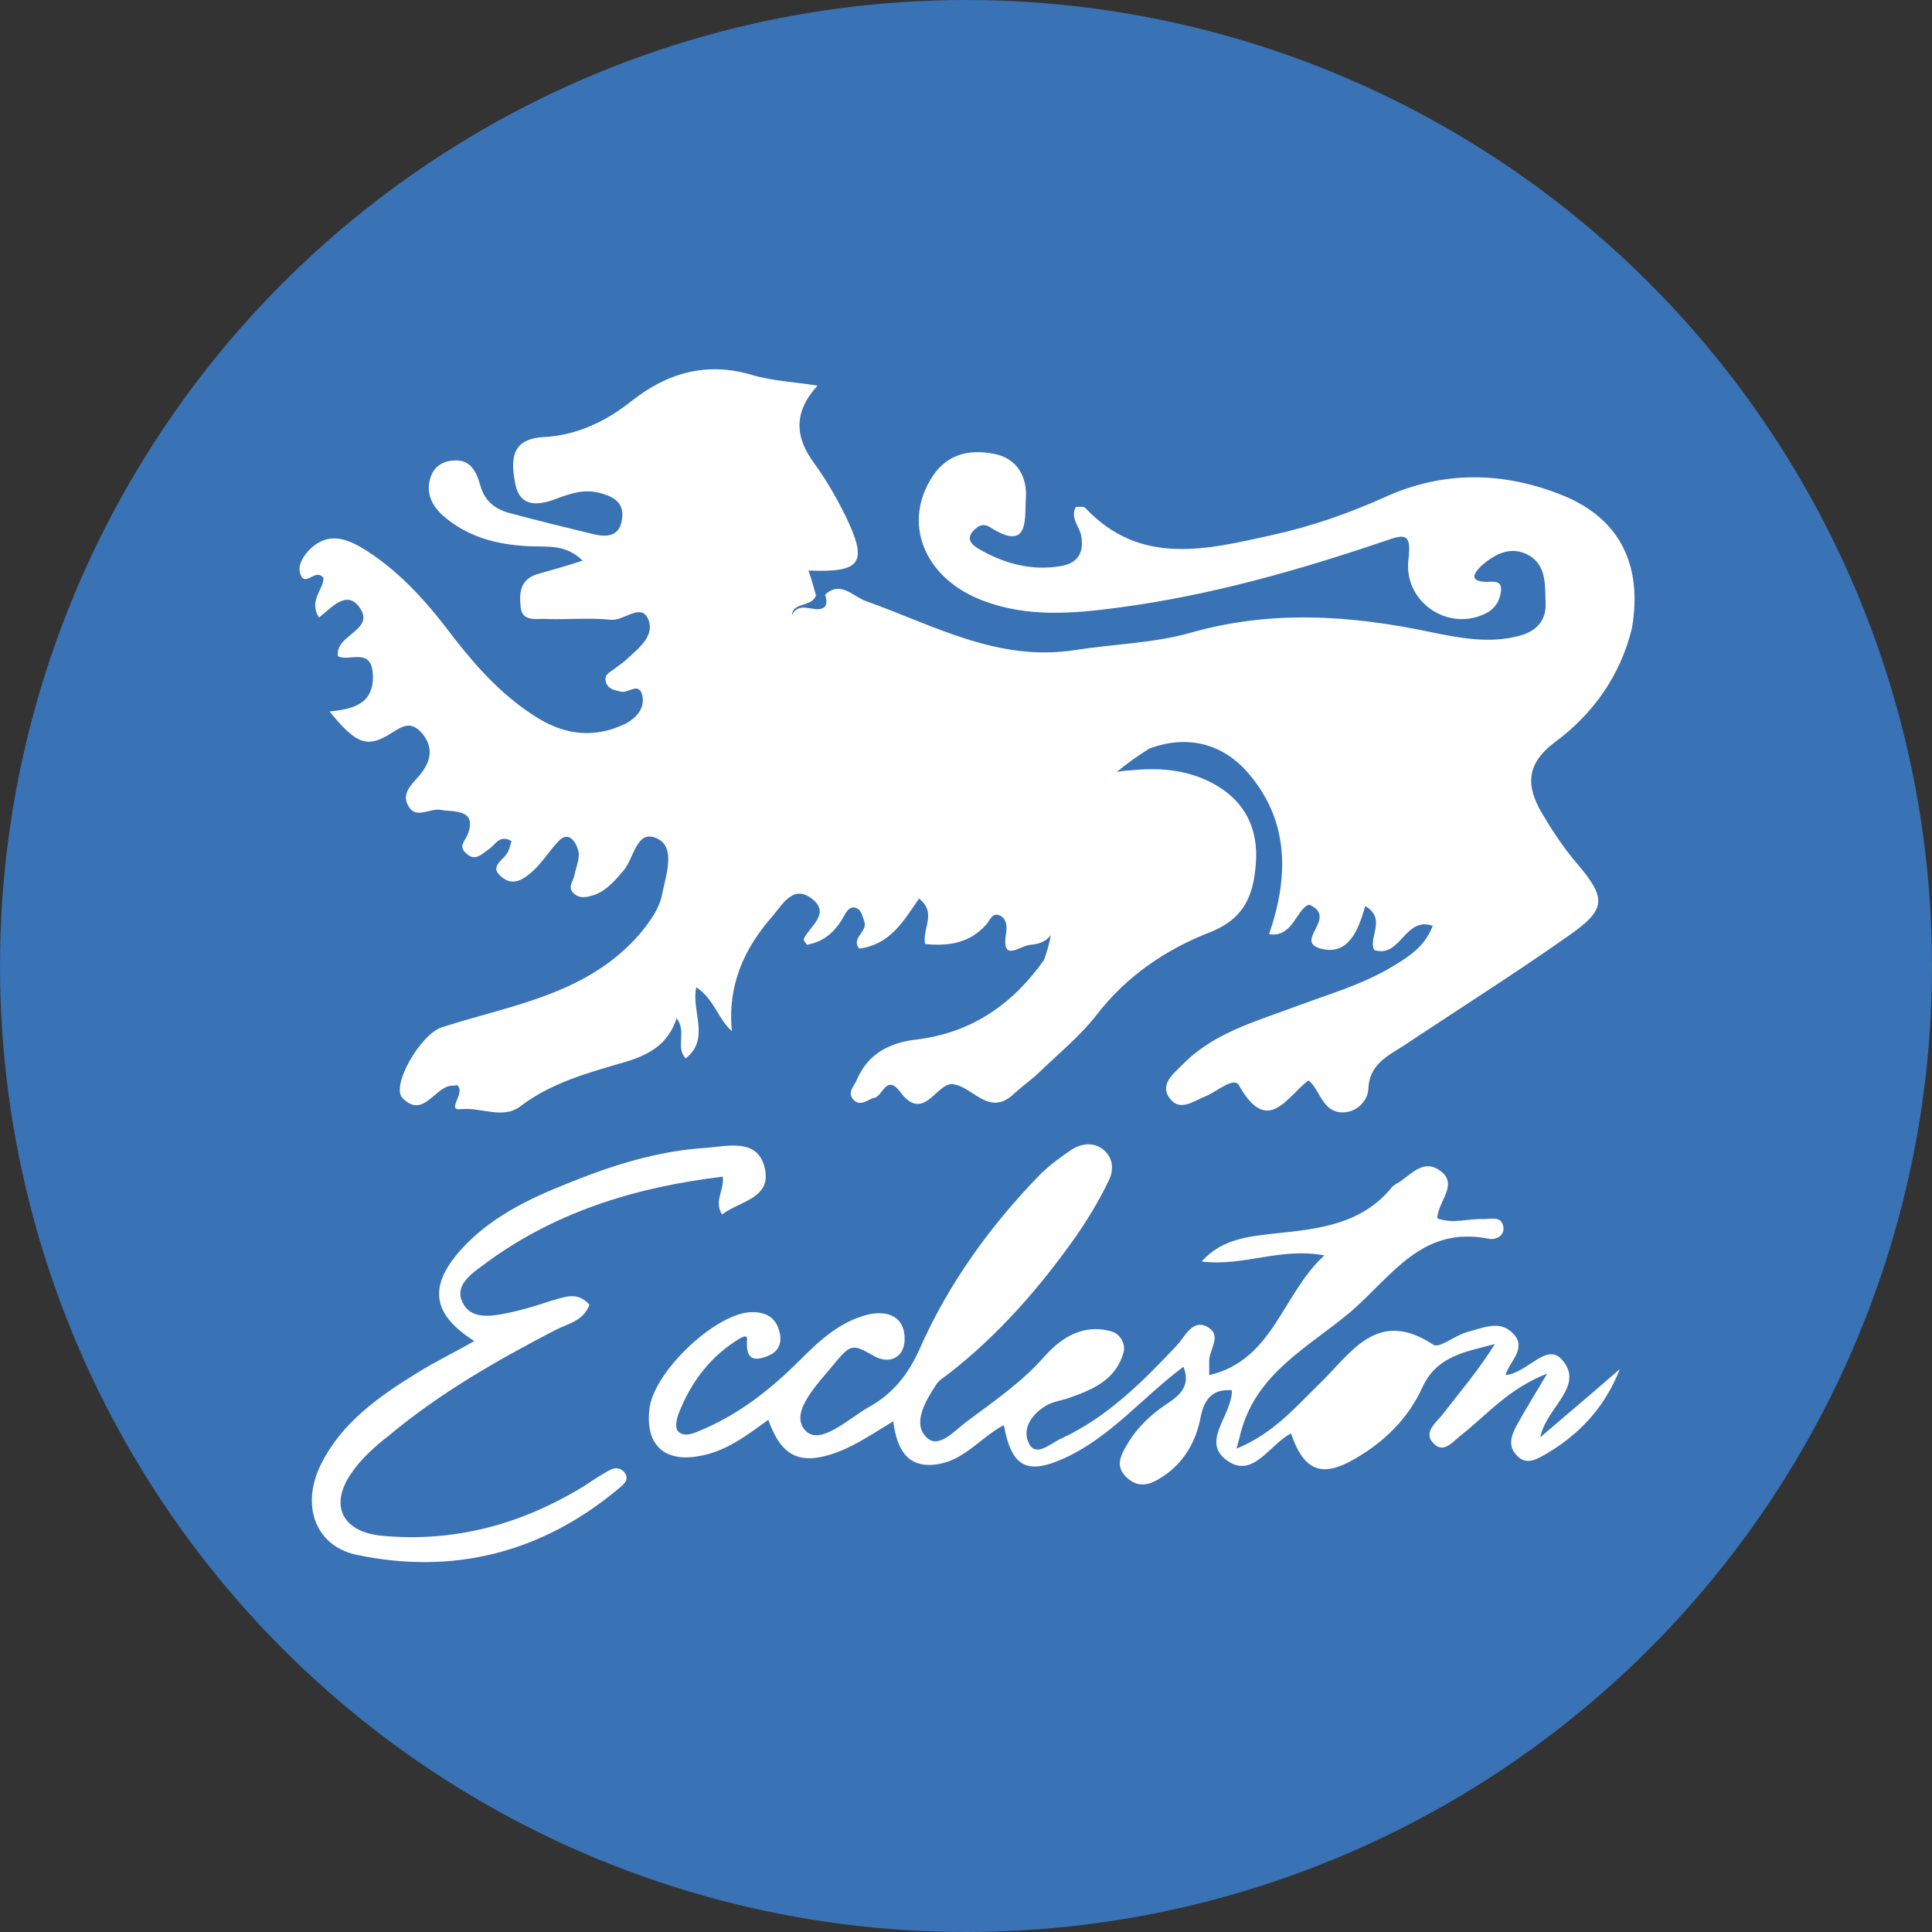 <?xml version="1.0" encoding="utf-8"?>
<!-- Generator: Adobe Illustrator 28.0.0, SVG Export Plug-In . SVG Version: 6.00 Build 0)  -->
<svg version="1.1" id="Capa_2_00000147178598182842943860000018436036855805489286_"
	 xmlns="http://www.w3.org/2000/svg" xmlns:xlink="http://www.w3.org/1999/xlink" x="0px" y="0px" viewBox="0 0 255 255"
	 style="enable-background:new 0 0 255 255;" xml:space="preserve">
<rect x="0" y="0" width="255" height="255" fill="#333333" stroke="none"/>
<style type="text/css">
	.st0{fill:#3972B5;}
	.st1{fill:#FFFFFF;}
</style>
<circle class="st0" cx="127.5" cy="127.5" r="127.5"/>
<g>
	<path class="st1" d="M206.3,65.4c-7.9-3.2-15.9-3.3-23.7,0.3c-4.7,2.1-9.6,3.8-14.6,4.9c-8.6,1.9-17.4,4.2-24.7-3.5
		c-0.2-0.3-0.9-0.2-1.3-0.2c-0.8,1.5,0.5,2.6,0.7,3.8c0.4,2.2-0.4,3.6-2.6,4c-3.9,0.7-7.6-0.3-11-2.3c-0.6-0.4-1.5-1-0.9-2
		c0.6-0.8,1.4-1.5,2.5-0.8c5.3,3.4,4.5-1.4,4.7-3.8c0.2-2.8-1.1-5.3-4.2-5.9c-3.6-0.7-6.6,0.2-8.5,3.6c-3.5,6.1-0.4,13,7.1,15.8
		c5.8,2.2,11.8,1.7,17.8,0.9c12.1-1.6,23.7-4.9,35.2-8.8c2.6-0.9,3.5-1.1,3.1,2.4c-0.7,5.5,5,9.5,9.9,7.3c1.4-0.6,2.1-1.6,2.3-3
		c0.2-1.6-1-1.3-2-1.3c-2.4-0.1-1.4-1.3-0.6-2.1c1.7-1.5,3.7-2.6,5.9-1.6c2.8,1.3,2.5,4.1,2.6,6.5c0.1,2.3-1.2,3.7-3.4,4.3
		c-4,1.1-8,0.3-11.9-0.5c-10.5-2.2-20.9-2.9-31.5,0.1c-4.9,1.4-10.2,1.5-15.3,2.3c-10.2,1.6-18.7-3.3-27.7-6.5
		c-1.6-0.6-3.3-2.7-5.3-0.8c0.4,1.1,0.2,2-1.2,1.9c-1.2-0.1-2.4-0.7-3.2,0.8c0.2-1.8,2.6-1,3.2-2.6c-0.3-1.1-0.6-2.2-1-3.3
		c7,0.3,7.9-1,4.9-7.2c-1.2-2.4-2.5-4.7-4.1-6.9c-2.6-3.5-2.8-6.8,0.4-10.3c-3.1-0.5-5.9-0.6-8.6-1.4c-6-1.8-11.2-0.3-15.9,3.4
		c-3.5,2.8-7.4,4.6-11.8,4.8c-4.4,0.3-4.1,3.4-3.6,6.1c0.6,3.3,3.2,2.9,5.5,2c1.9-0.7,3.7-1.3,5.8-0.7c1.8,0.5,3.1,1.3,2.8,3.4
		c-0.3,2.4-2.1,2.4-3.8,2c-3.7-0.9-7.4-1.8-11.1-2.8c-1.8-0.5-3.2-1.5-3.8-3.6c-0.5-1.8-1.3-3.6-3.7-3.3c-1.4,0.1-2.5,0.9-2.9,2.3
		c-0.6,2,0.2,3.6,1.6,4.9c3.3,2.9,7.2,3.9,11.5,4.1c2.3,0.1,4.8-0.3,7,1.9c-2.2,0.7-3.9,1.2-5.7,1.7c-2.4,0.6-2.7,2.3-2.5,4.2
		c0.1,2.3,2.1,1.7,3.4,1.8c2.8,0.1,5.7-0.2,8.5,0.1c1.7,0.2,3.9-2.2,4.9-0.2c1.1,2.4-1.4,4.1-3.1,5.7c-0.4,0.3-0.8,0.6-1.2,0.9
		c-0.6,0.5-1.6,0.8-1.2,1.9c0.3,0.9,1.2,1,2,1.2c1,0.2,2.4-1.4,2.8,0.6c0.3,1.7-0.9,2.9-2.2,3.6c-3.9,1.9-7.7,1.6-11.4-0.6
		c-4.5-2.7-8-6.5-11.2-10.6c-3.3-4.4-6.9-8.6-11.6-11.6c-2.5-1.6-5.1-2.7-7.7,0c-0.8,0.9-1.5,2.1-1,3.2c0.6,1.6,2-1,3,0.4
		c0,1.5-2,3-0.6,5.2c1.6-1.2,3.6-3.7,5.3-1.4c2.3,3.1-3.2,3.6-2.8,6.5c1.4,0.8,4.3-1.2,4.6,2.2c0.3,4-2.4,4.8-5.7,5.1
		c3.3,4.1,4.8,4.8,7.6,3.2c1.7-1,3-2.3,4.7-0.2c1.5,1.9,1,3.7-0.4,5.4c-0.9,1.1-2.4,2.3-1.6,3.9c1,2.1,2.9,0.4,4.4,0.7
		c1.6,0.3,4.9-0.2,3.5,3.3c-0.4,0.9-1.2,1.5-0.2,2.4c1.2,1.2,2.1,0.1,3-0.5c0.9-0.6,1.4-2,3-1.1c-0.1,0.4-0.2,0.9-0.4,1.3
		c-0.4,1.2-2.9,2-0.7,3.6c1.5,1.1,2.9,0,4-1s1.9-2.3,2.9-3.4c0.5-0.6,1.2-1.4,2-0.9c0.6,0.4,1,1.3,1.1,2.1c0,1-0.4,1.9-0.6,2.9
		c-0.2,0.8-0.9,1.5-0.1,2.3c0.9,0.8,1.8,0.5,2.8,0.2c1.6-0.6,2.7-1.9,3.8-3.2c1.4-1.6,1.7-5.6,4.5-4.2c2.4,1.2,1.1,4.8,0.6,7.3
		c-0.4,2-1.6,3.6-2.9,5.2c-3.6,4.2-8.2,6.7-13.3,8.5c-4.2,1.5-8.6,2.5-12.9,3.9c-2.8,0.9-6.7,7.7-5.2,9.3c2.7,2.8,4.2-1.3,6.4-1.6
		c0.3,0,0.6,0,0.8-0.1c1.3,1-1.5,3.4,0.5,3.2c2.7-0.3,5.6,1.4,7.9-0.4c4.1-3.1,8.9-4.4,13.7-5.8c3.1-0.9,5.8-2.3,6.9-5.8
		c1.4,1.8-0.2,3.8,1.2,5.3c3.3-2.6,0.7-6.2,1.4-9.4c2.4,1.6,2.8,4.1,4.7,5.8c-0.6-6,1.6-10.9,5.3-15.1c1.3-1.5,2.7-4.2,5.1-2.5
		c2.8,2-0.1,3.7-0.9,5.4c-0.1,0.2,0.2,0.5,0.4,0.8c2.3-0.4,3.8-1.8,4.9-3.8c0.4-0.8,1-1.5,1.9-0.9c0.4,0.3,0.6,1.1,0.8,1.7
		c0.4,1.3-1.8,2.1-0.7,3.5c4.1-0.5,5.9-3.7,7.9-6.6c2.4,1.9,0.4,3.9,0.8,6c3.1,0.3,5.9-0.1,8.1-2.6c0.5-0.6,0.8-1.7,1.9-1.1
		c0.8,0.5,0.8,1.4,0.7,2.2c-0.7,4.1,1.8,1.7,3.2,1.6c1.4-0.1,2.2-0.6,2.7-1.3c-0.2,1.1-0.5,2.2-0.9,3.3c-4.1,5.8-9.5,9.6-16.8,10.5
		c-3.5,0.4-6.4,1.8-7.9,5.3c-0.3,0.8-1.4,1.7-0.4,2.7c0.9,0.9,1.8-0.1,2.7-0.3c1.1-0.2,1.6-3.2,3.4-0.8c3.1,4.2,4.8-1.2,6.9-1
		c2.7,0.2,4.8,4.5,8.2,1.2c1.1-1,2.4-1.9,3.4-2.9c2.5-2.4,5.3-4.7,7.4-7.4c4-5.2,9.2-8.7,15.1-11c4.8-1.9,5.8-5.4,6-9.8
		c0.1-4.7-2.1-8-6.1-10c-3.4-1.7-7-1.9-10.7-1.5c-0.6,0-1.1,0.1-1.6,0.2c1.3-1.1,2.7-2.1,4.3-3.1c5.1-1.9,9.8-0.6,13.1,3.3
		c5.4,6.3,5.3,13.7,2.7,21.2c3.2,0.5,3.6-3.4,5.3-3.9c3.9,1.7-2.1,4.8,1.5,5.8c3.8,1,5-2.6,5.9-5.6c2.9,1.7,0.3,4.2,1.2,5.8
		c3.5,1.1,4-4.5,7.7-3.2c-1,2.7-3.2,4.1-5.2,5.3c-4.1,2.5-8.8,3.8-13.3,5.5c-5.1,1.9-10.5,3.4-14.5,7.5c-1.2,1.2-3.2,2.7-1.6,4.6
		c1.3,1.6,3.1,0.2,4.6-0.4c1.5-0.6,3.7-2.6,4.4-1.5c3.8,6.8,6.3,1.6,9.2-0.6c1.6,1.2,1.8,4.5,4.9,4.2c1.7-0.2,2.9-1.6,3-3
		c0.1-3.3,2.5-4.4,4.7-5.8c7.2-4.8,14.5-9.4,21.6-14.4c5.2-3.6,5.2-5,1.1-9.8c-1.7-2-3.2-4.3-4.5-6.5c-2.1-3.6-2.1-6.5,1.8-9.4
		c5-3.7,8.6-8.8,10.1-15C216.8,74.7,213.9,68.5,206.3,65.4L206.3,65.4z"/>
	<path class="st1" d="M206.2,179.5c-2.1-2.4-4.5,1.7-7.5,2c0.6-1.9,2.8-3.5,1.1-5.4c-1.8-2-4.1-0.8-6.1-0.3
		c-1.6,0.4-3.7,2.2-4.5,1.7c-7.4-4.9-10.8,1-15,5.1c-3.2,3.1-6.1,6.6-11,8.6c0.4-1.3,0.5-2,0.7-2.6c2.2-7.5,8.8-10.8,14.3-15.4
		c5.4-4.6,9.4-11.5,18.3-9.7c0.9,0.2,2.2-0.4,1.9-1.7c-0.3-1.3-1.6-0.9-2.5-0.9c-2.1-0.1-4.1,0.7-6.2-0.1c0.1-2.3,3-4.6,0.2-6.4
		c-2.3-1.5-3.9,1-5.7,1.9c-0.1,0.1-0.3,0.2-0.4,0.3c-4,5-9.7,5.6-15.5,6.2c-3.3,0.4-6.9,0.6-9.7,3.7c5.5,0.7,10.4-1.9,16.2-0.8
		c-5.6,5.1-6.7,13.8-15.2,15.8c0-1,0-1.4,0-1.9c0-1.5,1.8-3.4-0.3-4.5c-1.9-1-2.9,1.3-3.9,2.4c-4.6,4.9-9.3,9.6-15.4,12.4
		c-1.3,0.6-3.3,2.5-4.2,0.6c-1-2,0.5-4.1,2.7-5.2c0.9-0.4,1.9-0.5,2.9-0.9c3.1-1.1,5.9-2.4,6.9-5.9c0.3-1.2-0.5-2.5-1.7-2.8
		c-3.7-1-6.6,0.9-8.8,3.4c-3,3.4-6.7,5.9-10.3,8.6c-1.6,1.2-3.8,3.8-5.4,1.8c-1.6-1.8,0.1-4.7,1.5-6.8c0.3-0.5,1-0.9,1.5-1.3
		c6.6-5.1,12.1-11.4,16.9-18.2c1.6-2.3,3.1-4.8,4.3-7.3c0.7-1.3,0.7-3-0.6-4.1c-1.3-1.1-2.9-0.9-4.2-0.1c-1.5,1-3,2.1-4.3,3.4
		c-6.5,6.7-12,14.3-15.8,22.9c-1.5,3.4-3.6,6-6.7,7.7c-2.8,1.6-6.6,5.3-8.5,3c-2-2.4,1.8-6.1,4-8.8c2.2-2.7,2.5-2.4,5.2-0.9
		c2,1.1,3.9,0.2,4-2.1c0.1-3.1-2.2-4-4.8-3.4c-3.7,0.9-6.4,3.4-9,6c-3.9,3.9-8.2,7.3-13.4,9.4c-0.9,0.4-2.1,0.8-2.8-0.1
		c-0.3-0.5-0.1-1.6,0.2-2.3c1.5-3.8,3.8-7,7.2-9.3c0.5-0.3,1.9-1.4,1.8-0.4c-0.2,2.8,1,2.9,2.9,2.1c1.4-0.6,1.8-1.9,1.3-3.4
		c-0.6-1.9-2.1-2.4-3.9-2.3c-4.8,0.4-12.8,8.1-13.2,12.9c-0.5,4.6,2,6.9,6.5,6.1c3.6-0.6,6.3-2.7,9.2-4.8c1.3,3.5,3,5.9,7.4,4.8
		c3.3-0.8,5.9-2.7,9.1-4.6c0.5,4,2.1,6.4,6.2,5.6c3.4-0.7,5.5-3.6,8.4-5.1c1,5.5,3,6.6,7.9,4.4c6.2-2.8,10.4-8.1,15.8-12.1
		c1,2.5-0.5,3.8-2.2,4.9c-2.1,1.4-3.9,3.1-5.2,5.3c-0.9,1.5-1.7,3,0,4.5c1.6,1.4,3.1,0.8,4.5-0.1c3-1.9,4.6-4.8,5.2-8.1
		c0.5-2.4,1.7-3.6,4.1-3.4c0,3.4-4.2,6.8-0.6,9.3c3.4,2.4,5.6-2.2,8.4-3.6c1.7,5,4.1,5.9,8.5,3.3c3.8-2.2,6.9-5.2,8.8-9.3
		c1.9-4.3,5.9-4.8,9.6-5.8c-2.1,3.4-4.6,6.3-6.9,9.3c-0.9,1.1-2.6,2.4-1.2,3.8c1.4,1.5,2.7-0.4,3.8-1.2c3.3-2.6,6.1-6,11.2-8
		c-1.7,2.9-2.9,4.8-4,6.8c-0.7,1.3-1.3,2.8,0.1,4.1c1.2,1.2,2.5,0.4,3.6-0.2c4.5-2.6,7.9-6.2,9.9-11.3c-3.2,2.8-6.4,5.5-10.5,9
		C204.1,185.7,209.2,183,206.2,179.5L206.2,179.5z"/>
	<path class="st1" d="M79.5,194.6c-0.9,0.5-1.7,1.1-2.5,1.6c-8.2,5-17,7.4-26.6,6.5c-5.2-0.5-7-4-4-8.3c1.3-1.9,3.1-3.5,4.9-4.9
		c6.7-5.6,14.2-9.9,21.9-13.9c1.7-0.9,3.8-1.2,4.6-3.4c-1.6-1.8-3.3-1-5.1-0.5c-2.1,0.7-4.1,1.3-6.2,1.7c-2,0.4-4.4,0.6-5.4-1.4
		c-1.2-2.2,1-3.8,2.5-4.9c9.4-7.1,20.2-10.4,31.8-11.8c0.2,1.9-1.2,3.2-0.1,5c2.3-1.8,6.7-2.1,5.6-6.3c-1-3.8-4.9-2.7-7.7-2.5
		c-6.4,0.4-12.4,2.3-18.3,4.7c-5.3,2.1-10.4,4.6-14.2,8.9c-4.2,4.8-3.6,8.4,1.9,11.9c-2.8,1.6-5.3,2.8-7.7,4.3
		c-5,3.1-9.8,6.5-12.5,11.9c-2.7,5.3-0.9,10.8,4.6,12c12.7,2.7,24.4-0.2,34.5-8.6c0.7-0.6,1.8-1.3,0.8-2.4
		C81.3,193.3,80.4,194.1,79.5,194.6L79.5,194.6z"/>
</g>
</svg>

